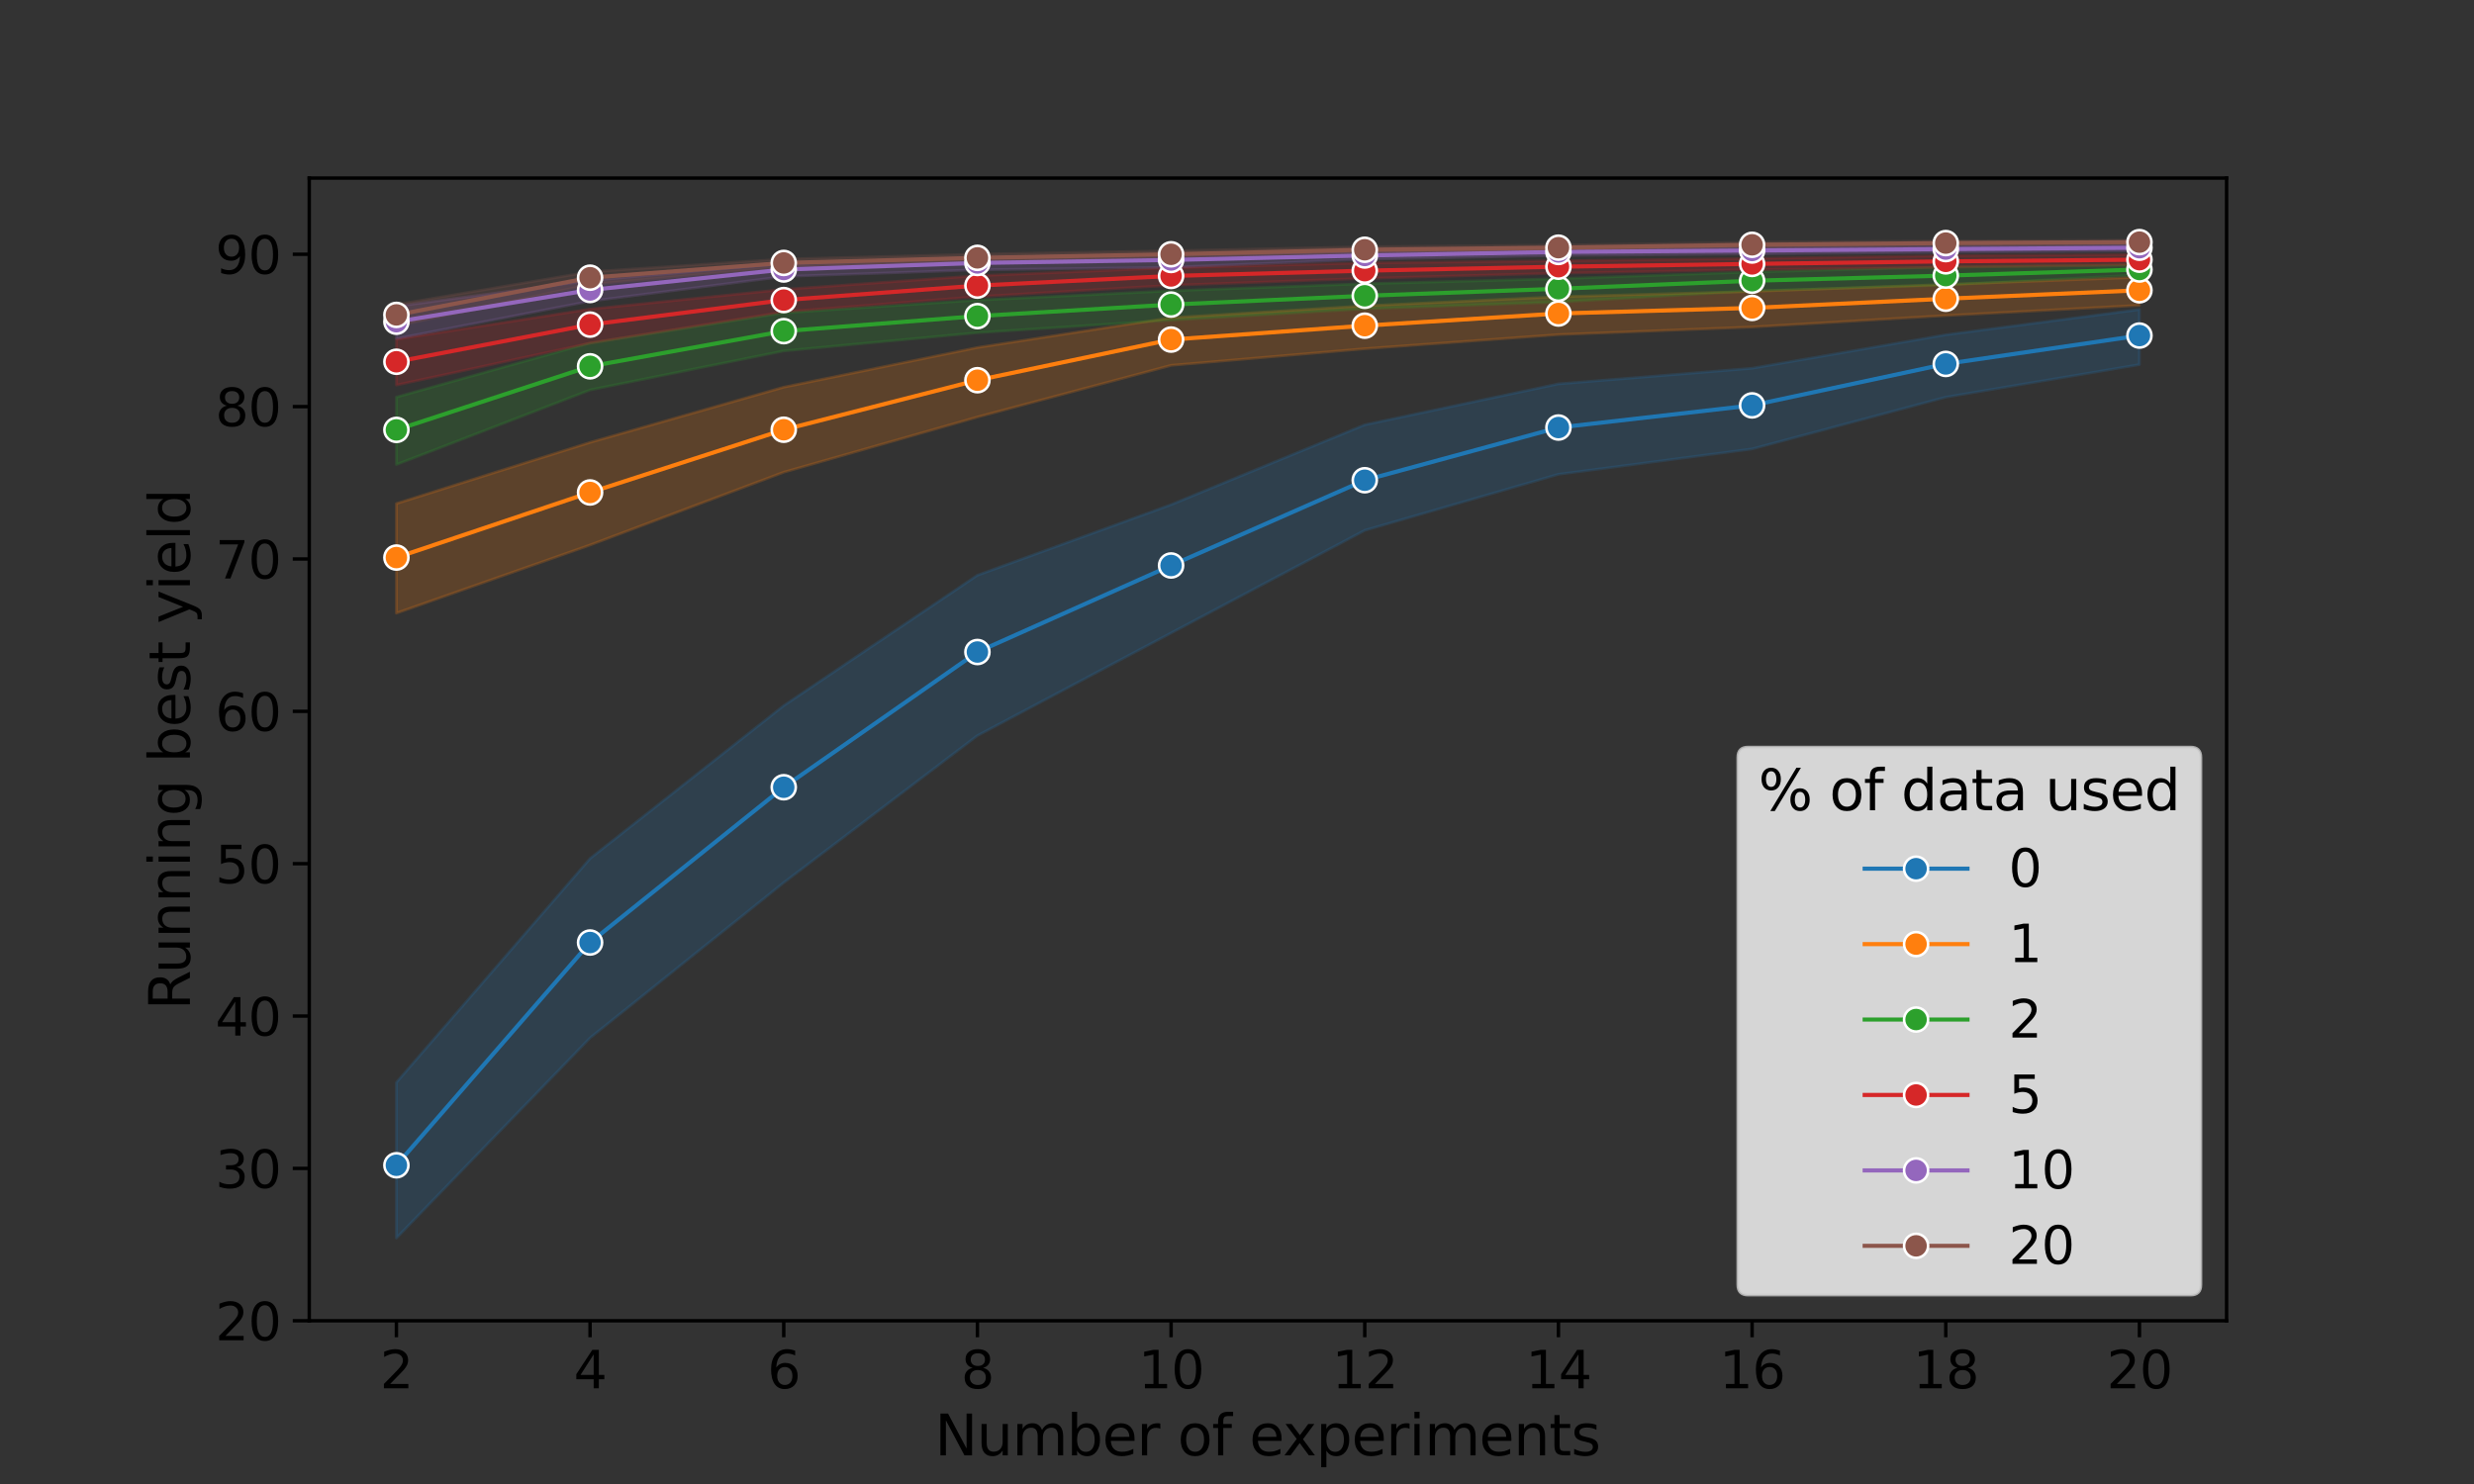 <?xml version="1.0" encoding="utf-8" standalone="no"?>
<!DOCTYPE svg PUBLIC "-//W3C//DTD SVG 1.1//EN"
  "http://www.w3.org/Graphics/SVG/1.1/DTD/svg11.dtd">
<svg xmlns:xlink="http://www.w3.org/1999/xlink" width="720pt" height="432pt" viewBox="0 0 720 432" xmlns="http://www.w3.org/2000/svg" version="1.1">
 <rect x="0" y="0" width="720" height="432" fill="#333333" stroke="none"/>
 <defs>
  <style type="text/css">*{stroke-linejoin: round; stroke-linecap: butt}</style>
 </defs>
 <g id="figure_1">
  <g id="patch_1">
   <path d="M 0 432 
L 720 432 
L 720 0 
L 0 0 
L 0 432 
z
" style="fill: none"/>
  </g>
  <g id="axes_1">
   <g id="patch_2">
    <path d="M 90 384.48 
L 648 384.48 
L 648 51.84 
L 90 51.84 
L 90 384.48 
z
" style="fill: none"/>
   </g>
   <g id="PolyCollection_1">
    <defs>
     <path id="m0ad3675558" d="M 115.364 -116.898 
L 115.364 -71.597 
L 171.727 -129.859 
L 228.091 -175.066 
L 284.455 -217.862 
L 340.818 -247.739 
L 397.182 -277.612 
L 453.545 -293.934 
L 509.909 -301.318 
L 566.273 -316.393 
L 622.636 -325.862 
L 622.636 -341.902 
L 622.636 -341.902 
L 566.273 -334.546 
L 509.909 -324.799 
L 453.545 -320.254 
L 397.182 -308.344 
L 340.818 -285.098 
L 284.455 -264.546 
L 228.091 -226.589 
L 171.727 -182.086 
L 115.364 -116.898 
z
" style="stroke: #1f77b4; stroke-opacity: 0.2; stroke-width: 0.8"/>
    </defs>
    <g clip-path="url(#pff687d538b)">
     <use xlink:href="#m0ad3675558" x="0" y="432" style="fill: #1f77b4; fill-opacity: 0.2; stroke: #1f77b4; stroke-opacity: 0.2; stroke-width: 0.8"/>
    </g>
   </g>
   <g id="PolyCollection_2">
    <defs>
     <path id="mdeef75807e" d="M 115.364 -285.413 
L 115.364 -253.513 
L 171.727 -273.348 
L 228.091 -294.546 
L 284.455 -310.602 
L 340.818 -325.654 
L 397.182 -330.488 
L 453.545 -334.596 
L 509.909 -336.808 
L 566.273 -340.139 
L 622.636 -343.121 
L 622.636 -351.301 
L 622.636 -351.301 
L 566.273 -349.2 
L 509.909 -347.172 
L 453.545 -345.63 
L 397.182 -342.978 
L 340.818 -339.519 
L 284.455 -330.834 
L 228.091 -319.297 
L 171.727 -303.216 
L 115.364 -285.413 
z
" style="stroke: #ff7f0e; stroke-opacity: 0.2; stroke-width: 0.8"/>
    </defs>
    <g clip-path="url(#pff687d538b)">
     <use xlink:href="#mdeef75807e" x="0" y="432" style="fill: #ff7f0e; fill-opacity: 0.2; stroke: #ff7f0e; stroke-opacity: 0.2; stroke-width: 0.8"/>
    </g>
   </g>
   <g id="PolyCollection_3">
    <defs>
     <path id="mbdd9ce2b94" d="M 115.364 -316.405 
L 115.364 -296.774 
L 171.727 -318.479 
L 228.091 -329.851 
L 284.455 -335.147 
L 340.818 -338.815 
L 397.182 -342.11 
L 453.545 -344.073 
L 509.909 -347.31 
L 566.273 -348.998 
L 622.636 -351.979 
L 622.636 -354.975 
L 622.636 -354.975 
L 566.273 -354.32 
L 509.909 -352.822 
L 453.545 -350.876 
L 397.182 -349.401 
L 340.818 -347.351 
L 284.455 -344.642 
L 228.091 -340.938 
L 171.727 -332.186 
L 115.364 -316.405 
z
" style="stroke: #2ca02c; stroke-opacity: 0.2; stroke-width: 0.8"/>
    </defs>
    <g clip-path="url(#pff687d538b)">
     <use xlink:href="#mbdd9ce2b94" x="0" y="432" style="fill: #2ca02c; fill-opacity: 0.2; stroke: #2ca02c; stroke-opacity: 0.2; stroke-width: 0.8"/>
    </g>
   </g>
   <g id="PolyCollection_4">
    <defs>
     <path id="m993c25c038" d="M 115.364 -333.241 
L 115.364 -319.905 
L 171.727 -332.106 
L 228.091 -341.209 
L 284.455 -345.643 
L 340.818 -348.945 
L 397.182 -350.958 
L 453.545 -352.474 
L 509.909 -353.504 
L 566.273 -354.181 
L 622.636 -354.864 
L 622.636 -357.895 
L 622.636 -357.895 
L 566.273 -357.567 
L 509.909 -356.757 
L 453.545 -356.072 
L 397.182 -355.464 
L 340.818 -354.045 
L 284.455 -351.738 
L 228.091 -347.755 
L 171.727 -342.027 
L 115.364 -333.241 
z
" style="stroke: #d62728; stroke-opacity: 0.2; stroke-width: 0.8"/>
    </defs>
    <g clip-path="url(#pff687d538b)">
     <use xlink:href="#m993c25c038" x="0" y="432" style="fill: #d62728; fill-opacity: 0.2; stroke: #d62728; stroke-opacity: 0.2; stroke-width: 0.8"/>
    </g>
   </g>
   <g id="PolyCollection_5">
    <defs>
     <path id="mb1aa2d5617" d="M 115.364 -342.834 
L 115.364 -333.44 
L 171.727 -344.325 
L 228.091 -351.519 
L 284.455 -353.458 
L 340.818 -354.197 
L 397.182 -356.52 
L 453.545 -357.616 
L 509.909 -358.07 
L 566.273 -358.576 
L 622.636 -358.968 
L 622.636 -360.843 
L 622.636 -360.843 
L 566.273 -360.387 
L 509.909 -360.067 
L 453.545 -359.624 
L 397.182 -358.687 
L 340.818 -357.955 
L 284.455 -357.024 
L 228.091 -355.241 
L 171.727 -350.369 
L 115.364 -342.834 
z
" style="stroke: #9467bd; stroke-opacity: 0.2; stroke-width: 0.8"/>
    </defs>
    <g clip-path="url(#pff687d538b)">
     <use xlink:href="#mb1aa2d5617" x="0" y="432" style="fill: #9467bd; fill-opacity: 0.2; stroke: #9467bd; stroke-opacity: 0.2; stroke-width: 0.8"/>
    </g>
   </g>
   <g id="PolyCollection_6">
    <defs>
     <path id="ma032491ad5" d="M 115.364 -343.351 
L 115.364 -337.128 
L 171.727 -349.215 
L 228.091 -354.327 
L 284.455 -355.916 
L 340.818 -356.955 
L 397.182 -358.441 
L 453.545 -359.07 
L 509.909 -359.993 
L 566.273 -360.603 
L 622.636 -360.873 
L 622.636 -362.087 
L 622.636 -362.087 
L 566.273 -361.842 
L 509.909 -361.478 
L 453.545 -360.658 
L 397.182 -360.171 
L 340.818 -358.99 
L 284.455 -358.024 
L 228.091 -356.585 
L 171.727 -352.879 
L 115.364 -343.351 
z
" style="stroke: #8c564b; stroke-opacity: 0.2; stroke-width: 0.8"/>
    </defs>
    <g clip-path="url(#pff687d538b)">
     <use xlink:href="#ma032491ad5" x="0" y="432" style="fill: #8c564b; fill-opacity: 0.2; stroke: #8c564b; stroke-opacity: 0.2; stroke-width: 0.8"/>
    </g>
   </g>
   <g id="matplotlib.axis_1">
    <g id="xtick_1">
     <g id="line2d_1">
      <defs>
       <path id="m162aa1014c" d="M 0 0 
L 0 4.8 
" style="stroke: #000000"/>
      </defs>
      <g>
       <use xlink:href="#m162aa1014c" x="115.364" y="384.48" style="stroke: #000000"/>
      </g>
     </g>
     <g id="text_1">
      <!-- 2 -->
      <g transform="translate(110.604 404.147) scale(0.15 -0.15)">
       <defs>
        <path id="DejaVuSans-32" d="M 1228 531 
L 3431 531 
L 3431 0 
L 469 0 
L 469 531 
Q 828 903 1448 1529 
Q 2069 2156 2228 2338 
Q 2531 2678 2651 2914 
Q 2772 3150 2772 3378 
Q 2772 3750 2511 3984 
Q 2250 4219 1831 4219 
Q 1534 4219 1204 4116 
Q 875 4013 500 3803 
L 500 4441 
Q 881 4594 1212 4672 
Q 1544 4750 1819 4750 
Q 2544 4750 2975 4387 
Q 3406 4025 3406 3419 
Q 3406 3131 3298 2873 
Q 3191 2616 2906 2266 
Q 2828 2175 2409 1742 
Q 1991 1309 1228 531 
z
" transform="scale(0.016)"/>
       </defs>
       <use xlink:href="#DejaVuSans-32"/>
      </g>
     </g>
    </g>
    <g id="xtick_2">
     <g id="line2d_2">
      <g>
       <use xlink:href="#m162aa1014c" x="171.727" y="384.48" style="stroke: #000000"/>
      </g>
     </g>
     <g id="text_2">
      <!-- 4 -->
      <g transform="translate(166.968 404.147) scale(0.15 -0.15)">
       <defs>
        <path id="DejaVuSans-34" d="M 2419 4116 
L 825 1625 
L 2419 1625 
L 2419 4116 
z
M 2253 4666 
L 3047 4666 
L 3047 1625 
L 3713 1625 
L 3713 1100 
L 3047 1100 
L 3047 0 
L 2419 0 
L 2419 1100 
L 313 1100 
L 313 1709 
L 2253 4666 
z
" transform="scale(0.016)"/>
       </defs>
       <use xlink:href="#DejaVuSans-34"/>
      </g>
     </g>
    </g>
    <g id="xtick_3">
     <g id="line2d_3">
      <g>
       <use xlink:href="#m162aa1014c" x="228.091" y="384.48" style="stroke: #000000"/>
      </g>
     </g>
     <g id="text_3">
      <!-- 6 -->
      <g transform="translate(223.332 404.147) scale(0.15 -0.15)">
       <defs>
        <path id="DejaVuSans-36" d="M 2113 2584 
Q 1688 2584 1439 2293 
Q 1191 2003 1191 1497 
Q 1191 994 1439 701 
Q 1688 409 2113 409 
Q 2538 409 2786 701 
Q 3034 994 3034 1497 
Q 3034 2003 2786 2293 
Q 2538 2584 2113 2584 
z
M 3366 4563 
L 3366 3988 
Q 3128 4100 2886 4159 
Q 2644 4219 2406 4219 
Q 1781 4219 1451 3797 
Q 1122 3375 1075 2522 
Q 1259 2794 1537 2939 
Q 1816 3084 2150 3084 
Q 2853 3084 3261 2657 
Q 3669 2231 3669 1497 
Q 3669 778 3244 343 
Q 2819 -91 2113 -91 
Q 1303 -91 875 529 
Q 447 1150 447 2328 
Q 447 3434 972 4092 
Q 1497 4750 2381 4750 
Q 2619 4750 2861 4703 
Q 3103 4656 3366 4563 
z
" transform="scale(0.016)"/>
       </defs>
       <use xlink:href="#DejaVuSans-36"/>
      </g>
     </g>
    </g>
    <g id="xtick_4">
     <g id="line2d_4">
      <g>
       <use xlink:href="#m162aa1014c" x="284.455" y="384.48" style="stroke: #000000"/>
      </g>
     </g>
     <g id="text_4">
      <!-- 8 -->
      <g transform="translate(279.695 404.147) scale(0.15 -0.15)">
       <defs>
        <path id="DejaVuSans-38" d="M 2034 2216 
Q 1584 2216 1326 1975 
Q 1069 1734 1069 1313 
Q 1069 891 1326 650 
Q 1584 409 2034 409 
Q 2484 409 2743 651 
Q 3003 894 3003 1313 
Q 3003 1734 2745 1975 
Q 2488 2216 2034 2216 
z
M 1403 2484 
Q 997 2584 770 2862 
Q 544 3141 544 3541 
Q 544 4100 942 4425 
Q 1341 4750 2034 4750 
Q 2731 4750 3128 4425 
Q 3525 4100 3525 3541 
Q 3525 3141 3298 2862 
Q 3072 2584 2669 2484 
Q 3125 2378 3379 2068 
Q 3634 1759 3634 1313 
Q 3634 634 3220 271 
Q 2806 -91 2034 -91 
Q 1263 -91 848 271 
Q 434 634 434 1313 
Q 434 1759 690 2068 
Q 947 2378 1403 2484 
z
M 1172 3481 
Q 1172 3119 1398 2916 
Q 1625 2713 2034 2713 
Q 2441 2713 2670 2916 
Q 2900 3119 2900 3481 
Q 2900 3844 2670 4047 
Q 2441 4250 2034 4250 
Q 1625 4250 1398 4047 
Q 1172 3844 1172 3481 
z
" transform="scale(0.016)"/>
       </defs>
       <use xlink:href="#DejaVuSans-38"/>
      </g>
     </g>
    </g>
    <g id="xtick_5">
     <g id="line2d_5">
      <g>
       <use xlink:href="#m162aa1014c" x="340.818" y="384.48" style="stroke: #000000"/>
      </g>
     </g>
     <g id="text_5">
      <!-- 10 -->
      <g transform="translate(331.3 404.147) scale(0.15 -0.15)">
       <defs>
        <path id="DejaVuSans-31" d="M 794 531 
L 1825 531 
L 1825 4091 
L 703 3866 
L 703 4441 
L 1819 4666 
L 2450 4666 
L 2450 531 
L 3481 531 
L 3481 0 
L 794 0 
L 794 531 
z
" transform="scale(0.016)"/>
        <path id="DejaVuSans-30" d="M 2034 4250 
Q 1547 4250 1301 3770 
Q 1056 3291 1056 2328 
Q 1056 1369 1301 889 
Q 1547 409 2034 409 
Q 2525 409 2770 889 
Q 3016 1369 3016 2328 
Q 3016 3291 2770 3770 
Q 2525 4250 2034 4250 
z
M 2034 4750 
Q 2819 4750 3233 4129 
Q 3647 3509 3647 2328 
Q 3647 1150 3233 529 
Q 2819 -91 2034 -91 
Q 1250 -91 836 529 
Q 422 1150 422 2328 
Q 422 3509 836 4129 
Q 1250 4750 2034 4750 
z
" transform="scale(0.016)"/>
       </defs>
       <use xlink:href="#DejaVuSans-31"/>
       <use xlink:href="#DejaVuSans-30" x="63.623"/>
      </g>
     </g>
    </g>
    <g id="xtick_6">
     <g id="line2d_6">
      <g>
       <use xlink:href="#m162aa1014c" x="397.182" y="384.48" style="stroke: #000000"/>
      </g>
     </g>
     <g id="text_6">
      <!-- 12 -->
      <g transform="translate(387.664 404.147) scale(0.15 -0.15)">
       <use xlink:href="#DejaVuSans-31"/>
       <use xlink:href="#DejaVuSans-32" x="63.623"/>
      </g>
     </g>
    </g>
    <g id="xtick_7">
     <g id="line2d_7">
      <g>
       <use xlink:href="#m162aa1014c" x="453.545" y="384.48" style="stroke: #000000"/>
      </g>
     </g>
     <g id="text_7">
      <!-- 14 -->
      <g transform="translate(444.027 404.147) scale(0.15 -0.15)">
       <use xlink:href="#DejaVuSans-31"/>
       <use xlink:href="#DejaVuSans-34" x="63.623"/>
      </g>
     </g>
    </g>
    <g id="xtick_8">
     <g id="line2d_8">
      <g>
       <use xlink:href="#m162aa1014c" x="509.909" y="384.48" style="stroke: #000000"/>
      </g>
     </g>
     <g id="text_8">
      <!-- 16 -->
      <g transform="translate(500.391 404.147) scale(0.15 -0.15)">
       <use xlink:href="#DejaVuSans-31"/>
       <use xlink:href="#DejaVuSans-36" x="63.623"/>
      </g>
     </g>
    </g>
    <g id="xtick_9">
     <g id="line2d_9">
      <g>
       <use xlink:href="#m162aa1014c" x="566.273" y="384.48" style="stroke: #000000"/>
      </g>
     </g>
     <g id="text_9">
      <!-- 18 -->
      <g transform="translate(556.754 404.147) scale(0.15 -0.15)">
       <use xlink:href="#DejaVuSans-31"/>
       <use xlink:href="#DejaVuSans-38" x="63.623"/>
      </g>
     </g>
    </g>
    <g id="xtick_10">
     <g id="line2d_10">
      <g>
       <use xlink:href="#m162aa1014c" x="622.636" y="384.48" style="stroke: #000000"/>
      </g>
     </g>
     <g id="text_10">
      <!-- 20 -->
      <g transform="translate(613.118 404.147) scale(0.15 -0.15)">
       <use xlink:href="#DejaVuSans-32"/>
       <use xlink:href="#DejaVuSans-30" x="63.623"/>
      </g>
     </g>
    </g>
    <g id="text_11">
     <!-- Number of experiments -->
     <g transform="translate(272.046 423.659) scale(0.163 -0.163)">
      <defs>
       <path id="DejaVuSans-4e" d="M 628 4666 
L 1478 4666 
L 3547 763 
L 3547 4666 
L 4159 4666 
L 4159 0 
L 3309 0 
L 1241 3903 
L 1241 0 
L 628 0 
L 628 4666 
z
" transform="scale(0.016)"/>
       <path id="DejaVuSans-75" d="M 544 1381 
L 544 3500 
L 1119 3500 
L 1119 1403 
Q 1119 906 1312 657 
Q 1506 409 1894 409 
Q 2359 409 2629 706 
Q 2900 1003 2900 1516 
L 2900 3500 
L 3475 3500 
L 3475 0 
L 2900 0 
L 2900 538 
Q 2691 219 2414 64 
Q 2138 -91 1772 -91 
Q 1169 -91 856 284 
Q 544 659 544 1381 
z
M 1991 3584 
L 1991 3584 
z
" transform="scale(0.016)"/>
       <path id="DejaVuSans-6d" d="M 3328 2828 
Q 3544 3216 3844 3400 
Q 4144 3584 4550 3584 
Q 5097 3584 5394 3201 
Q 5691 2819 5691 2113 
L 5691 0 
L 5113 0 
L 5113 2094 
Q 5113 2597 4934 2840 
Q 4756 3084 4391 3084 
Q 3944 3084 3684 2787 
Q 3425 2491 3425 1978 
L 3425 0 
L 2847 0 
L 2847 2094 
Q 2847 2600 2669 2842 
Q 2491 3084 2119 3084 
Q 1678 3084 1418 2786 
Q 1159 2488 1159 1978 
L 1159 0 
L 581 0 
L 581 3500 
L 1159 3500 
L 1159 2956 
Q 1356 3278 1631 3431 
Q 1906 3584 2284 3584 
Q 2666 3584 2933 3390 
Q 3200 3197 3328 2828 
z
" transform="scale(0.016)"/>
       <path id="DejaVuSans-62" d="M 3116 1747 
Q 3116 2381 2855 2742 
Q 2594 3103 2138 3103 
Q 1681 3103 1420 2742 
Q 1159 2381 1159 1747 
Q 1159 1113 1420 752 
Q 1681 391 2138 391 
Q 2594 391 2855 752 
Q 3116 1113 3116 1747 
z
M 1159 2969 
Q 1341 3281 1617 3432 
Q 1894 3584 2278 3584 
Q 2916 3584 3314 3078 
Q 3713 2572 3713 1747 
Q 3713 922 3314 415 
Q 2916 -91 2278 -91 
Q 1894 -91 1617 61 
Q 1341 213 1159 525 
L 1159 0 
L 581 0 
L 581 4863 
L 1159 4863 
L 1159 2969 
z
" transform="scale(0.016)"/>
       <path id="DejaVuSans-65" d="M 3597 1894 
L 3597 1613 
L 953 1613 
Q 991 1019 1311 708 
Q 1631 397 2203 397 
Q 2534 397 2845 478 
Q 3156 559 3463 722 
L 3463 178 
Q 3153 47 2828 -22 
Q 2503 -91 2169 -91 
Q 1331 -91 842 396 
Q 353 884 353 1716 
Q 353 2575 817 3079 
Q 1281 3584 2069 3584 
Q 2775 3584 3186 3129 
Q 3597 2675 3597 1894 
z
M 3022 2063 
Q 3016 2534 2758 2815 
Q 2500 3097 2075 3097 
Q 1594 3097 1305 2825 
Q 1016 2553 972 2059 
L 3022 2063 
z
" transform="scale(0.016)"/>
       <path id="DejaVuSans-72" d="M 2631 2963 
Q 2534 3019 2420 3045 
Q 2306 3072 2169 3072 
Q 1681 3072 1420 2755 
Q 1159 2438 1159 1844 
L 1159 0 
L 581 0 
L 581 3500 
L 1159 3500 
L 1159 2956 
Q 1341 3275 1631 3429 
Q 1922 3584 2338 3584 
Q 2397 3584 2469 3576 
Q 2541 3569 2628 3553 
L 2631 2963 
z
" transform="scale(0.016)"/>
       <path id="DejaVuSans-20" transform="scale(0.016)"/>
       <path id="DejaVuSans-6f" d="M 1959 3097 
Q 1497 3097 1228 2736 
Q 959 2375 959 1747 
Q 959 1119 1226 758 
Q 1494 397 1959 397 
Q 2419 397 2687 759 
Q 2956 1122 2956 1747 
Q 2956 2369 2687 2733 
Q 2419 3097 1959 3097 
z
M 1959 3584 
Q 2709 3584 3137 3096 
Q 3566 2609 3566 1747 
Q 3566 888 3137 398 
Q 2709 -91 1959 -91 
Q 1206 -91 779 398 
Q 353 888 353 1747 
Q 353 2609 779 3096 
Q 1206 3584 1959 3584 
z
" transform="scale(0.016)"/>
       <path id="DejaVuSans-66" d="M 2375 4863 
L 2375 4384 
L 1825 4384 
Q 1516 4384 1395 4259 
Q 1275 4134 1275 3809 
L 1275 3500 
L 2222 3500 
L 2222 3053 
L 1275 3053 
L 1275 0 
L 697 0 
L 697 3053 
L 147 3053 
L 147 3500 
L 697 3500 
L 697 3744 
Q 697 4328 969 4595 
Q 1241 4863 1831 4863 
L 2375 4863 
z
" transform="scale(0.016)"/>
       <path id="DejaVuSans-78" d="M 3513 3500 
L 2247 1797 
L 3578 0 
L 2900 0 
L 1881 1375 
L 863 0 
L 184 0 
L 1544 1831 
L 300 3500 
L 978 3500 
L 1906 2253 
L 2834 3500 
L 3513 3500 
z
" transform="scale(0.016)"/>
       <path id="DejaVuSans-70" d="M 1159 525 
L 1159 -1331 
L 581 -1331 
L 581 3500 
L 1159 3500 
L 1159 2969 
Q 1341 3281 1617 3432 
Q 1894 3584 2278 3584 
Q 2916 3584 3314 3078 
Q 3713 2572 3713 1747 
Q 3713 922 3314 415 
Q 2916 -91 2278 -91 
Q 1894 -91 1617 61 
Q 1341 213 1159 525 
z
M 3116 1747 
Q 3116 2381 2855 2742 
Q 2594 3103 2138 3103 
Q 1681 3103 1420 2742 
Q 1159 2381 1159 1747 
Q 1159 1113 1420 752 
Q 1681 391 2138 391 
Q 2594 391 2855 752 
Q 3116 1113 3116 1747 
z
" transform="scale(0.016)"/>
       <path id="DejaVuSans-69" d="M 603 3500 
L 1178 3500 
L 1178 0 
L 603 0 
L 603 3500 
z
M 603 4863 
L 1178 4863 
L 1178 4134 
L 603 4134 
L 603 4863 
z
" transform="scale(0.016)"/>
       <path id="DejaVuSans-6e" d="M 3513 2113 
L 3513 0 
L 2938 0 
L 2938 2094 
Q 2938 2591 2744 2837 
Q 2550 3084 2163 3084 
Q 1697 3084 1428 2787 
Q 1159 2491 1159 1978 
L 1159 0 
L 581 0 
L 581 3500 
L 1159 3500 
L 1159 2956 
Q 1366 3272 1645 3428 
Q 1925 3584 2291 3584 
Q 2894 3584 3203 3211 
Q 3513 2838 3513 2113 
z
" transform="scale(0.016)"/>
       <path id="DejaVuSans-74" d="M 1172 4494 
L 1172 3500 
L 2356 3500 
L 2356 3053 
L 1172 3053 
L 1172 1153 
Q 1172 725 1289 603 
Q 1406 481 1766 481 
L 2356 481 
L 2356 0 
L 1766 0 
Q 1100 0 847 248 
Q 594 497 594 1153 
L 594 3053 
L 172 3053 
L 172 3500 
L 594 3500 
L 594 4494 
L 1172 4494 
z
" transform="scale(0.016)"/>
       <path id="DejaVuSans-73" d="M 2834 3397 
L 2834 2853 
Q 2591 2978 2328 3040 
Q 2066 3103 1784 3103 
Q 1356 3103 1142 2972 
Q 928 2841 928 2578 
Q 928 2378 1081 2264 
Q 1234 2150 1697 2047 
L 1894 2003 
Q 2506 1872 2764 1633 
Q 3022 1394 3022 966 
Q 3022 478 2636 193 
Q 2250 -91 1575 -91 
Q 1294 -91 989 -36 
Q 684 19 347 128 
L 347 722 
Q 666 556 975 473 
Q 1284 391 1588 391 
Q 1994 391 2212 530 
Q 2431 669 2431 922 
Q 2431 1156 2273 1281 
Q 2116 1406 1581 1522 
L 1381 1569 
Q 847 1681 609 1914 
Q 372 2147 372 2553 
Q 372 3047 722 3315 
Q 1072 3584 1716 3584 
Q 2034 3584 2315 3537 
Q 2597 3491 2834 3397 
z
" transform="scale(0.016)"/>
      </defs>
      <use xlink:href="#DejaVuSans-4e"/>
      <use xlink:href="#DejaVuSans-75" x="74.805"/>
      <use xlink:href="#DejaVuSans-6d" x="138.184"/>
      <use xlink:href="#DejaVuSans-62" x="235.596"/>
      <use xlink:href="#DejaVuSans-65" x="299.072"/>
      <use xlink:href="#DejaVuSans-72" x="360.596"/>
      <use xlink:href="#DejaVuSans-20" x="401.709"/>
      <use xlink:href="#DejaVuSans-6f" x="433.496"/>
      <use xlink:href="#DejaVuSans-66" x="494.678"/>
      <use xlink:href="#DejaVuSans-20" x="529.883"/>
      <use xlink:href="#DejaVuSans-65" x="561.67"/>
      <use xlink:href="#DejaVuSans-78" x="621.443"/>
      <use xlink:href="#DejaVuSans-70" x="680.623"/>
      <use xlink:href="#DejaVuSans-65" x="744.1"/>
      <use xlink:href="#DejaVuSans-72" x="805.623"/>
      <use xlink:href="#DejaVuSans-69" x="846.736"/>
      <use xlink:href="#DejaVuSans-6d" x="874.52"/>
      <use xlink:href="#DejaVuSans-65" x="971.932"/>
      <use xlink:href="#DejaVuSans-6e" x="1033.455"/>
      <use xlink:href="#DejaVuSans-74" x="1096.834"/>
      <use xlink:href="#DejaVuSans-73" x="1136.043"/>
     </g>
    </g>
   </g>
   <g id="matplotlib.axis_2">
    <g id="ytick_1">
     <g id="line2d_11">
      <defs>
       <path id="mfeb94ca832" d="M 0 0 
L -4.8 0 
" style="stroke: #000000"/>
      </defs>
      <g>
       <use xlink:href="#mfeb94ca832" x="90" y="384.48" style="stroke: #000000"/>
      </g>
     </g>
     <g id="text_12">
      <!-- 20 -->
      <g transform="translate(62.663 390.164) scale(0.15 -0.15)">
       <use xlink:href="#DejaVuSans-32"/>
       <use xlink:href="#DejaVuSans-30" x="63.623"/>
      </g>
     </g>
    </g>
    <g id="ytick_2">
     <g id="line2d_12">
      <g>
       <use xlink:href="#mfeb94ca832" x="90" y="340.128" style="stroke: #000000"/>
      </g>
     </g>
     <g id="text_13">
      <!-- 30 -->
      <g transform="translate(62.663 345.812) scale(0.15 -0.15)">
       <defs>
        <path id="DejaVuSans-33" d="M 2597 2516 
Q 3050 2419 3304 2112 
Q 3559 1806 3559 1356 
Q 3559 666 3084 287 
Q 2609 -91 1734 -91 
Q 1441 -91 1130 -33 
Q 819 25 488 141 
L 488 750 
Q 750 597 1062 519 
Q 1375 441 1716 441 
Q 2309 441 2620 675 
Q 2931 909 2931 1356 
Q 2931 1769 2642 2001 
Q 2353 2234 1838 2234 
L 1294 2234 
L 1294 2753 
L 1863 2753 
Q 2328 2753 2575 2939 
Q 2822 3125 2822 3475 
Q 2822 3834 2567 4026 
Q 2313 4219 1838 4219 
Q 1578 4219 1281 4162 
Q 984 4106 628 3988 
L 628 4550 
Q 988 4650 1302 4700 
Q 1616 4750 1894 4750 
Q 2613 4750 3031 4423 
Q 3450 4097 3450 3541 
Q 3450 3153 3228 2886 
Q 3006 2619 2597 2516 
z
" transform="scale(0.016)"/>
       </defs>
       <use xlink:href="#DejaVuSans-33"/>
       <use xlink:href="#DejaVuSans-30" x="63.623"/>
      </g>
     </g>
    </g>
    <g id="ytick_3">
     <g id="line2d_13">
      <g>
       <use xlink:href="#mfeb94ca832" x="90" y="295.776" style="stroke: #000000"/>
      </g>
     </g>
     <g id="text_14">
      <!-- 40 -->
      <g transform="translate(62.663 301.46) scale(0.15 -0.15)">
       <use xlink:href="#DejaVuSans-34"/>
       <use xlink:href="#DejaVuSans-30" x="63.623"/>
      </g>
     </g>
    </g>
    <g id="ytick_4">
     <g id="line2d_14">
      <g>
       <use xlink:href="#mfeb94ca832" x="90" y="251.424" style="stroke: #000000"/>
      </g>
     </g>
     <g id="text_15">
      <!-- 50 -->
      <g transform="translate(62.663 257.108) scale(0.15 -0.15)">
       <defs>
        <path id="DejaVuSans-35" d="M 691 4666 
L 3169 4666 
L 3169 4134 
L 1269 4134 
L 1269 2991 
Q 1406 3038 1543 3061 
Q 1681 3084 1819 3084 
Q 2600 3084 3056 2656 
Q 3513 2228 3513 1497 
Q 3513 744 3044 326 
Q 2575 -91 1722 -91 
Q 1428 -91 1123 -41 
Q 819 9 494 109 
L 494 744 
Q 775 591 1075 516 
Q 1375 441 1709 441 
Q 2250 441 2565 725 
Q 2881 1009 2881 1497 
Q 2881 1984 2565 2268 
Q 2250 2553 1709 2553 
Q 1456 2553 1204 2497 
Q 953 2441 691 2322 
L 691 4666 
z
" transform="scale(0.016)"/>
       </defs>
       <use xlink:href="#DejaVuSans-35"/>
       <use xlink:href="#DejaVuSans-30" x="63.623"/>
      </g>
     </g>
    </g>
    <g id="ytick_5">
     <g id="line2d_15">
      <g>
       <use xlink:href="#mfeb94ca832" x="90" y="207.072" style="stroke: #000000"/>
      </g>
     </g>
     <g id="text_16">
      <!-- 60 -->
      <g transform="translate(62.663 212.756) scale(0.15 -0.15)">
       <use xlink:href="#DejaVuSans-36"/>
       <use xlink:href="#DejaVuSans-30" x="63.623"/>
      </g>
     </g>
    </g>
    <g id="ytick_6">
     <g id="line2d_16">
      <g>
       <use xlink:href="#mfeb94ca832" x="90" y="162.72" style="stroke: #000000"/>
      </g>
     </g>
     <g id="text_17">
      <!-- 70 -->
      <g transform="translate(62.663 168.404) scale(0.15 -0.15)">
       <defs>
        <path id="DejaVuSans-37" d="M 525 4666 
L 3525 4666 
L 3525 4397 
L 1831 0 
L 1172 0 
L 2766 4134 
L 525 4134 
L 525 4666 
z
" transform="scale(0.016)"/>
       </defs>
       <use xlink:href="#DejaVuSans-37"/>
       <use xlink:href="#DejaVuSans-30" x="63.623"/>
      </g>
     </g>
    </g>
    <g id="ytick_7">
     <g id="line2d_17">
      <g>
       <use xlink:href="#mfeb94ca832" x="90" y="118.368" style="stroke: #000000"/>
      </g>
     </g>
     <g id="text_18">
      <!-- 80 -->
      <g transform="translate(62.663 124.052) scale(0.15 -0.15)">
       <use xlink:href="#DejaVuSans-38"/>
       <use xlink:href="#DejaVuSans-30" x="63.623"/>
      </g>
     </g>
    </g>
    <g id="ytick_8">
     <g id="line2d_18">
      <g>
       <use xlink:href="#mfeb94ca832" x="90" y="74.016" style="stroke: #000000"/>
      </g>
     </g>
     <g id="text_19">
      <!-- 90 -->
      <g transform="translate(62.663 79.7) scale(0.15 -0.15)">
       <defs>
        <path id="DejaVuSans-39" d="M 703 97 
L 703 672 
Q 941 559 1184 500 
Q 1428 441 1663 441 
Q 2288 441 2617 861 
Q 2947 1281 2994 2138 
Q 2813 1869 2534 1725 
Q 2256 1581 1919 1581 
Q 1219 1581 811 2004 
Q 403 2428 403 3163 
Q 403 3881 828 4315 
Q 1253 4750 1959 4750 
Q 2769 4750 3195 4129 
Q 3622 3509 3622 2328 
Q 3622 1225 3098 567 
Q 2575 -91 1691 -91 
Q 1453 -91 1209 -44 
Q 966 3 703 97 
z
M 1959 2075 
Q 2384 2075 2632 2365 
Q 2881 2656 2881 3163 
Q 2881 3666 2632 3958 
Q 2384 4250 1959 4250 
Q 1534 4250 1286 3958 
Q 1038 3666 1038 3163 
Q 1038 2656 1286 2365 
Q 1534 2075 1959 2075 
z
" transform="scale(0.016)"/>
       </defs>
       <use xlink:href="#DejaVuSans-39"/>
       <use xlink:href="#DejaVuSans-30" x="63.623"/>
      </g>
     </g>
    </g>
    <g id="text_20">
     <!-- Running best yield -->
     <g transform="translate(55.269 293.998) rotate(-90) scale(0.163 -0.163)">
      <defs>
       <path id="DejaVuSans-52" d="M 2841 2188 
Q 3044 2119 3236 1894 
Q 3428 1669 3622 1275 
L 4263 0 
L 3584 0 
L 2988 1197 
Q 2756 1666 2539 1819 
Q 2322 1972 1947 1972 
L 1259 1972 
L 1259 0 
L 628 0 
L 628 4666 
L 2053 4666 
Q 2853 4666 3247 4331 
Q 3641 3997 3641 3322 
Q 3641 2881 3436 2590 
Q 3231 2300 2841 2188 
z
M 1259 4147 
L 1259 2491 
L 2053 2491 
Q 2509 2491 2742 2702 
Q 2975 2913 2975 3322 
Q 2975 3731 2742 3939 
Q 2509 4147 2053 4147 
L 1259 4147 
z
" transform="scale(0.016)"/>
       <path id="DejaVuSans-67" d="M 2906 1791 
Q 2906 2416 2648 2759 
Q 2391 3103 1925 3103 
Q 1463 3103 1205 2759 
Q 947 2416 947 1791 
Q 947 1169 1205 825 
Q 1463 481 1925 481 
Q 2391 481 2648 825 
Q 2906 1169 2906 1791 
z
M 3481 434 
Q 3481 -459 3084 -895 
Q 2688 -1331 1869 -1331 
Q 1566 -1331 1297 -1286 
Q 1028 -1241 775 -1147 
L 775 -588 
Q 1028 -725 1275 -790 
Q 1522 -856 1778 -856 
Q 2344 -856 2625 -561 
Q 2906 -266 2906 331 
L 2906 616 
Q 2728 306 2450 153 
Q 2172 0 1784 0 
Q 1141 0 747 490 
Q 353 981 353 1791 
Q 353 2603 747 3093 
Q 1141 3584 1784 3584 
Q 2172 3584 2450 3431 
Q 2728 3278 2906 2969 
L 2906 3500 
L 3481 3500 
L 3481 434 
z
" transform="scale(0.016)"/>
       <path id="DejaVuSans-79" d="M 2059 -325 
Q 1816 -950 1584 -1140 
Q 1353 -1331 966 -1331 
L 506 -1331 
L 506 -850 
L 844 -850 
Q 1081 -850 1212 -737 
Q 1344 -625 1503 -206 
L 1606 56 
L 191 3500 
L 800 3500 
L 1894 763 
L 2988 3500 
L 3597 3500 
L 2059 -325 
z
" transform="scale(0.016)"/>
       <path id="DejaVuSans-6c" d="M 603 4863 
L 1178 4863 
L 1178 0 
L 603 0 
L 603 4863 
z
" transform="scale(0.016)"/>
       <path id="DejaVuSans-64" d="M 2906 2969 
L 2906 4863 
L 3481 4863 
L 3481 0 
L 2906 0 
L 2906 525 
Q 2725 213 2448 61 
Q 2172 -91 1784 -91 
Q 1150 -91 751 415 
Q 353 922 353 1747 
Q 353 2572 751 3078 
Q 1150 3584 1784 3584 
Q 2172 3584 2448 3432 
Q 2725 3281 2906 2969 
z
M 947 1747 
Q 947 1113 1208 752 
Q 1469 391 1925 391 
Q 2381 391 2643 752 
Q 2906 1113 2906 1747 
Q 2906 2381 2643 2742 
Q 2381 3103 1925 3103 
Q 1469 3103 1208 2742 
Q 947 2381 947 1747 
z
" transform="scale(0.016)"/>
      </defs>
      <use xlink:href="#DejaVuSans-52"/>
      <use xlink:href="#DejaVuSans-75" x="64.982"/>
      <use xlink:href="#DejaVuSans-6e" x="128.361"/>
      <use xlink:href="#DejaVuSans-6e" x="191.74"/>
      <use xlink:href="#DejaVuSans-69" x="255.119"/>
      <use xlink:href="#DejaVuSans-6e" x="282.902"/>
      <use xlink:href="#DejaVuSans-67" x="346.281"/>
      <use xlink:href="#DejaVuSans-20" x="409.758"/>
      <use xlink:href="#DejaVuSans-62" x="441.545"/>
      <use xlink:href="#DejaVuSans-65" x="505.021"/>
      <use xlink:href="#DejaVuSans-73" x="566.545"/>
      <use xlink:href="#DejaVuSans-74" x="618.645"/>
      <use xlink:href="#DejaVuSans-20" x="657.854"/>
      <use xlink:href="#DejaVuSans-79" x="689.641"/>
      <use xlink:href="#DejaVuSans-69" x="748.82"/>
      <use xlink:href="#DejaVuSans-65" x="776.604"/>
      <use xlink:href="#DejaVuSans-6c" x="838.127"/>
      <use xlink:href="#DejaVuSans-64" x="865.91"/>
     </g>
    </g>
   </g>
   <g id="line2d_19">
    <path d="M 115.364 339.214 
L 171.727 274.372 
L 228.091 229.167 
L 284.455 189.805 
L 340.818 164.613 
L 397.182 139.797 
L 453.545 124.457 
L 509.909 118.01 
L 566.273 105.941 
L 622.636 97.684 
" clip-path="url(#pff687d538b)" style="fill: none; stroke: #1f77b4; stroke-width: 1.2; stroke-linecap: square"/>
    <defs>
     <path id="m77be927aab" d="M 0 3.5 
C 0.928 3.5 1.819 3.131 2.475 2.475 
C 3.131 1.819 3.5 0.928 3.5 0 
C 3.5 -0.928 3.131 -1.819 2.475 -2.475 
C 1.819 -3.131 0.928 -3.5 0 -3.5 
C -0.928 -3.5 -1.819 -3.131 -2.475 -2.475 
C -3.131 -1.819 -3.5 -0.928 -3.5 0 
C -3.5 0.928 -3.131 1.819 -2.475 2.475 
C -1.819 3.131 -0.928 3.5 0 3.5 
z
" style="stroke: #ffffff; stroke-width: 0.75"/>
    </defs>
    <g clip-path="url(#pff687d538b)">
     <use xlink:href="#m77be927aab" x="115.364" y="339.214" style="fill: #1f77b4; stroke: #ffffff; stroke-width: 0.75"/>
     <use xlink:href="#m77be927aab" x="171.727" y="274.372" style="fill: #1f77b4; stroke: #ffffff; stroke-width: 0.75"/>
     <use xlink:href="#m77be927aab" x="228.091" y="229.167" style="fill: #1f77b4; stroke: #ffffff; stroke-width: 0.75"/>
     <use xlink:href="#m77be927aab" x="284.455" y="189.805" style="fill: #1f77b4; stroke: #ffffff; stroke-width: 0.75"/>
     <use xlink:href="#m77be927aab" x="340.818" y="164.613" style="fill: #1f77b4; stroke: #ffffff; stroke-width: 0.75"/>
     <use xlink:href="#m77be927aab" x="397.182" y="139.797" style="fill: #1f77b4; stroke: #ffffff; stroke-width: 0.75"/>
     <use xlink:href="#m77be927aab" x="453.545" y="124.457" style="fill: #1f77b4; stroke: #ffffff; stroke-width: 0.75"/>
     <use xlink:href="#m77be927aab" x="509.909" y="118.01" style="fill: #1f77b4; stroke: #ffffff; stroke-width: 0.75"/>
     <use xlink:href="#m77be927aab" x="566.273" y="105.941" style="fill: #1f77b4; stroke: #ffffff; stroke-width: 0.75"/>
     <use xlink:href="#m77be927aab" x="622.636" y="97.684" style="fill: #1f77b4; stroke: #ffffff; stroke-width: 0.75"/>
    </g>
   </g>
   <g id="line2d_20">
    <path d="M 115.364 162.312 
L 171.727 143.358 
L 228.091 125.098 
L 284.455 110.68 
L 340.818 98.852 
L 397.182 94.803 
L 453.545 91.263 
L 509.909 89.639 
L 566.273 86.961 
L 622.636 84.502 
" clip-path="url(#pff687d538b)" style="fill: none; stroke: #ff7f0e; stroke-width: 1.2; stroke-linecap: square"/>
    <defs>
     <path id="m01d2eb2471" d="M 0 3.5 
C 0.928 3.5 1.819 3.131 2.475 2.475 
C 3.131 1.819 3.5 0.928 3.5 0 
C 3.5 -0.928 3.131 -1.819 2.475 -2.475 
C 1.819 -3.131 0.928 -3.5 0 -3.5 
C -0.928 -3.5 -1.819 -3.131 -2.475 -2.475 
C -3.131 -1.819 -3.5 -0.928 -3.5 0 
C -3.5 0.928 -3.131 1.819 -2.475 2.475 
C -1.819 3.131 -0.928 3.5 0 3.5 
z
" style="stroke: #ffffff; stroke-width: 0.75"/>
    </defs>
    <g clip-path="url(#pff687d538b)">
     <use xlink:href="#m01d2eb2471" x="115.364" y="162.312" style="fill: #ff7f0e; stroke: #ffffff; stroke-width: 0.75"/>
     <use xlink:href="#m01d2eb2471" x="171.727" y="143.358" style="fill: #ff7f0e; stroke: #ffffff; stroke-width: 0.75"/>
     <use xlink:href="#m01d2eb2471" x="228.091" y="125.098" style="fill: #ff7f0e; stroke: #ffffff; stroke-width: 0.75"/>
     <use xlink:href="#m01d2eb2471" x="284.455" y="110.68" style="fill: #ff7f0e; stroke: #ffffff; stroke-width: 0.75"/>
     <use xlink:href="#m01d2eb2471" x="340.818" y="98.852" style="fill: #ff7f0e; stroke: #ffffff; stroke-width: 0.75"/>
     <use xlink:href="#m01d2eb2471" x="397.182" y="94.803" style="fill: #ff7f0e; stroke: #ffffff; stroke-width: 0.75"/>
     <use xlink:href="#m01d2eb2471" x="453.545" y="91.263" style="fill: #ff7f0e; stroke: #ffffff; stroke-width: 0.75"/>
     <use xlink:href="#m01d2eb2471" x="509.909" y="89.639" style="fill: #ff7f0e; stroke: #ffffff; stroke-width: 0.75"/>
     <use xlink:href="#m01d2eb2471" x="566.273" y="86.961" style="fill: #ff7f0e; stroke: #ffffff; stroke-width: 0.75"/>
     <use xlink:href="#m01d2eb2471" x="622.636" y="84.502" style="fill: #ff7f0e; stroke: #ffffff; stroke-width: 0.75"/>
    </g>
   </g>
   <g id="line2d_21">
    <path d="M 115.364 125.141 
L 171.727 106.636 
L 228.091 96.393 
L 284.455 92.018 
L 340.818 88.664 
L 397.182 86.105 
L 453.545 84.057 
L 509.909 81.723 
L 566.273 80.235 
L 622.636 78.459 
" clip-path="url(#pff687d538b)" style="fill: none; stroke: #2ca02c; stroke-width: 1.2; stroke-linecap: square"/>
    <defs>
     <path id="mc18cd4646b" d="M 0 3.5 
C 0.928 3.5 1.819 3.131 2.475 2.475 
C 3.131 1.819 3.5 0.928 3.5 0 
C 3.5 -0.928 3.131 -1.819 2.475 -2.475 
C 1.819 -3.131 0.928 -3.5 0 -3.5 
C -0.928 -3.5 -1.819 -3.131 -2.475 -2.475 
C -3.131 -1.819 -3.5 -0.928 -3.5 0 
C -3.5 0.928 -3.131 1.819 -2.475 2.475 
C -1.819 3.131 -0.928 3.5 0 3.5 
z
" style="stroke: #ffffff; stroke-width: 0.75"/>
    </defs>
    <g clip-path="url(#pff687d538b)">
     <use xlink:href="#mc18cd4646b" x="115.364" y="125.141" style="fill: #2ca02c; stroke: #ffffff; stroke-width: 0.75"/>
     <use xlink:href="#mc18cd4646b" x="171.727" y="106.636" style="fill: #2ca02c; stroke: #ffffff; stroke-width: 0.75"/>
     <use xlink:href="#mc18cd4646b" x="228.091" y="96.393" style="fill: #2ca02c; stroke: #ffffff; stroke-width: 0.75"/>
     <use xlink:href="#mc18cd4646b" x="284.455" y="92.018" style="fill: #2ca02c; stroke: #ffffff; stroke-width: 0.75"/>
     <use xlink:href="#mc18cd4646b" x="340.818" y="88.664" style="fill: #2ca02c; stroke: #ffffff; stroke-width: 0.75"/>
     <use xlink:href="#mc18cd4646b" x="397.182" y="86.105" style="fill: #2ca02c; stroke: #ffffff; stroke-width: 0.75"/>
     <use xlink:href="#mc18cd4646b" x="453.545" y="84.057" style="fill: #2ca02c; stroke: #ffffff; stroke-width: 0.75"/>
     <use xlink:href="#mc18cd4646b" x="509.909" y="81.723" style="fill: #2ca02c; stroke: #ffffff; stroke-width: 0.75"/>
     <use xlink:href="#mc18cd4646b" x="566.273" y="80.235" style="fill: #2ca02c; stroke: #ffffff; stroke-width: 0.75"/>
     <use xlink:href="#mc18cd4646b" x="622.636" y="78.459" style="fill: #2ca02c; stroke: #ffffff; stroke-width: 0.75"/>
    </g>
   </g>
   <g id="line2d_22">
    <path d="M 115.364 105.312 
L 171.727 94.499 
L 228.091 87.354 
L 284.455 83.145 
L 340.818 80.334 
L 397.182 78.793 
L 453.545 77.642 
L 509.909 76.828 
L 566.273 76.081 
L 622.636 75.594 
" clip-path="url(#pff687d538b)" style="fill: none; stroke: #d62728; stroke-width: 1.2; stroke-linecap: square"/>
    <defs>
     <path id="m648219c818" d="M 0 3.5 
C 0.928 3.5 1.819 3.131 2.475 2.475 
C 3.131 1.819 3.5 0.928 3.5 0 
C 3.5 -0.928 3.131 -1.819 2.475 -2.475 
C 1.819 -3.131 0.928 -3.5 0 -3.5 
C -0.928 -3.5 -1.819 -3.131 -2.475 -2.475 
C -3.131 -1.819 -3.5 -0.928 -3.5 0 
C -3.5 0.928 -3.131 1.819 -2.475 2.475 
C -1.819 3.131 -0.928 3.5 0 3.5 
z
" style="stroke: #ffffff; stroke-width: 0.75"/>
    </defs>
    <g clip-path="url(#pff687d538b)">
     <use xlink:href="#m648219c818" x="115.364" y="105.312" style="fill: #d62728; stroke: #ffffff; stroke-width: 0.75"/>
     <use xlink:href="#m648219c818" x="171.727" y="94.499" style="fill: #d62728; stroke: #ffffff; stroke-width: 0.75"/>
     <use xlink:href="#m648219c818" x="228.091" y="87.354" style="fill: #d62728; stroke: #ffffff; stroke-width: 0.75"/>
     <use xlink:href="#m648219c818" x="284.455" y="83.145" style="fill: #d62728; stroke: #ffffff; stroke-width: 0.75"/>
     <use xlink:href="#m648219c818" x="340.818" y="80.334" style="fill: #d62728; stroke: #ffffff; stroke-width: 0.75"/>
     <use xlink:href="#m648219c818" x="397.182" y="78.793" style="fill: #d62728; stroke: #ffffff; stroke-width: 0.75"/>
     <use xlink:href="#m648219c818" x="453.545" y="77.642" style="fill: #d62728; stroke: #ffffff; stroke-width: 0.75"/>
     <use xlink:href="#m648219c818" x="509.909" y="76.828" style="fill: #d62728; stroke: #ffffff; stroke-width: 0.75"/>
     <use xlink:href="#m648219c818" x="566.273" y="76.081" style="fill: #d62728; stroke: #ffffff; stroke-width: 0.75"/>
     <use xlink:href="#m648219c818" x="622.636" y="75.594" style="fill: #d62728; stroke: #ffffff; stroke-width: 0.75"/>
    </g>
   </g>
   <g id="line2d_23">
    <path d="M 115.364 93.652 
L 171.727 84.413 
L 228.091 78.451 
L 284.455 76.546 
L 340.818 75.676 
L 397.182 74.37 
L 453.545 73.34 
L 509.909 72.921 
L 566.273 72.51 
L 622.636 72.109 
" clip-path="url(#pff687d538b)" style="fill: none; stroke: #9467bd; stroke-width: 1.2; stroke-linecap: square"/>
    <defs>
     <path id="m8973b5344a" d="M 0 3.5 
C 0.928 3.5 1.819 3.131 2.475 2.475 
C 3.131 1.819 3.5 0.928 3.5 0 
C 3.5 -0.928 3.131 -1.819 2.475 -2.475 
C 1.819 -3.131 0.928 -3.5 0 -3.5 
C -0.928 -3.5 -1.819 -3.131 -2.475 -2.475 
C -3.131 -1.819 -3.5 -0.928 -3.5 0 
C -3.5 0.928 -3.131 1.819 -2.475 2.475 
C -1.819 3.131 -0.928 3.5 0 3.5 
z
" style="stroke: #ffffff; stroke-width: 0.75"/>
    </defs>
    <g clip-path="url(#pff687d538b)">
     <use xlink:href="#m8973b5344a" x="115.364" y="93.652" style="fill: #9467bd; stroke: #ffffff; stroke-width: 0.75"/>
     <use xlink:href="#m8973b5344a" x="171.727" y="84.413" style="fill: #9467bd; stroke: #ffffff; stroke-width: 0.75"/>
     <use xlink:href="#m8973b5344a" x="228.091" y="78.451" style="fill: #9467bd; stroke: #ffffff; stroke-width: 0.75"/>
     <use xlink:href="#m8973b5344a" x="284.455" y="76.546" style="fill: #9467bd; stroke: #ffffff; stroke-width: 0.75"/>
     <use xlink:href="#m8973b5344a" x="340.818" y="75.676" style="fill: #9467bd; stroke: #ffffff; stroke-width: 0.75"/>
     <use xlink:href="#m8973b5344a" x="397.182" y="74.37" style="fill: #9467bd; stroke: #ffffff; stroke-width: 0.75"/>
     <use xlink:href="#m8973b5344a" x="453.545" y="73.34" style="fill: #9467bd; stroke: #ffffff; stroke-width: 0.75"/>
     <use xlink:href="#m8973b5344a" x="509.909" y="72.921" style="fill: #9467bd; stroke: #ffffff; stroke-width: 0.75"/>
     <use xlink:href="#m8973b5344a" x="566.273" y="72.51" style="fill: #9467bd; stroke: #ffffff; stroke-width: 0.75"/>
     <use xlink:href="#m8973b5344a" x="622.636" y="72.109" style="fill: #9467bd; stroke: #ffffff; stroke-width: 0.75"/>
    </g>
   </g>
   <g id="line2d_24">
    <path d="M 115.364 91.671 
L 171.727 80.836 
L 228.091 76.538 
L 284.455 75.064 
L 340.818 74.02 
L 397.182 72.708 
L 453.545 72.097 
L 509.909 71.264 
L 566.273 70.762 
L 622.636 70.481 
" clip-path="url(#pff687d538b)" style="fill: none; stroke: #8c564b; stroke-width: 1.2; stroke-linecap: square"/>
    <defs>
     <path id="m611143115f" d="M 0 3.5 
C 0.928 3.5 1.819 3.131 2.475 2.475 
C 3.131 1.819 3.5 0.928 3.5 0 
C 3.5 -0.928 3.131 -1.819 2.475 -2.475 
C 1.819 -3.131 0.928 -3.5 0 -3.5 
C -0.928 -3.5 -1.819 -3.131 -2.475 -2.475 
C -3.131 -1.819 -3.5 -0.928 -3.5 0 
C -3.5 0.928 -3.131 1.819 -2.475 2.475 
C -1.819 3.131 -0.928 3.5 0 3.5 
z
" style="stroke: #ffffff; stroke-width: 0.75"/>
    </defs>
    <g clip-path="url(#pff687d538b)">
     <use xlink:href="#m611143115f" x="115.364" y="91.671" style="fill: #8c564b; stroke: #ffffff; stroke-width: 0.75"/>
     <use xlink:href="#m611143115f" x="171.727" y="80.836" style="fill: #8c564b; stroke: #ffffff; stroke-width: 0.75"/>
     <use xlink:href="#m611143115f" x="228.091" y="76.538" style="fill: #8c564b; stroke: #ffffff; stroke-width: 0.75"/>
     <use xlink:href="#m611143115f" x="284.455" y="75.064" style="fill: #8c564b; stroke: #ffffff; stroke-width: 0.75"/>
     <use xlink:href="#m611143115f" x="340.818" y="74.02" style="fill: #8c564b; stroke: #ffffff; stroke-width: 0.75"/>
     <use xlink:href="#m611143115f" x="397.182" y="72.708" style="fill: #8c564b; stroke: #ffffff; stroke-width: 0.75"/>
     <use xlink:href="#m611143115f" x="453.545" y="72.097" style="fill: #8c564b; stroke: #ffffff; stroke-width: 0.75"/>
     <use xlink:href="#m611143115f" x="509.909" y="71.264" style="fill: #8c564b; stroke: #ffffff; stroke-width: 0.75"/>
     <use xlink:href="#m611143115f" x="566.273" y="70.762" style="fill: #8c564b; stroke: #ffffff; stroke-width: 0.75"/>
     <use xlink:href="#m611143115f" x="622.636" y="70.481" style="fill: #8c564b; stroke: #ffffff; stroke-width: 0.75"/>
    </g>
   </g>
   <g id="line2d_25"/>
   <g id="line2d_26"/>
   <g id="line2d_27"/>
   <g id="line2d_28"/>
   <g id="line2d_29"/>
   <g id="line2d_30"/>
   <g id="patch_3">
    <path d="M 90 384.48 
L 90 51.84 
" style="fill: none; stroke: #000000; stroke-linejoin: miter; stroke-linecap: square"/>
   </g>
   <g id="patch_4">
    <path d="M 648 384.48 
L 648 51.84 
" style="fill: none; stroke: #000000; stroke-linejoin: miter; stroke-linecap: square"/>
   </g>
   <g id="patch_5">
    <path d="M 90 384.48 
L 648 384.48 
" style="fill: none; stroke: #000000; stroke-linejoin: miter; stroke-linecap: square"/>
   </g>
   <g id="patch_6">
    <path d="M 90 51.84 
L 648 51.84 
" style="fill: none; stroke: #000000; stroke-linejoin: miter; stroke-linecap: square"/>
   </g>
   <g id="legend_1">
    <g id="patch_7">
     <path d="M 508.739 377 
L 637.528 377 
Q 640.52 377 640.52 374.008 
L 640.52 220.478 
Q 640.52 217.486 637.528 217.486 
L 508.739 217.486 
Q 505.747 217.486 505.747 220.478 
L 505.747 374.008 
Q 505.747 377 508.739 377 
z
" style="fill: #ffffff; opacity: 0.8; stroke: #cccccc; stroke-width: 0.8; stroke-linejoin: miter"/>
    </g>
    <g id="text_21">
     <!-- % of data used -->
     <g transform="translate(511.731 235.871) scale(0.163 -0.163)">
      <defs>
       <path id="DejaVuSans-25" d="M 4653 2053 
Q 4381 2053 4226 1822 
Q 4072 1591 4072 1178 
Q 4072 772 4226 539 
Q 4381 306 4653 306 
Q 4919 306 5073 539 
Q 5228 772 5228 1178 
Q 5228 1588 5073 1820 
Q 4919 2053 4653 2053 
z
M 4653 2450 
Q 5147 2450 5437 2106 
Q 5728 1763 5728 1178 
Q 5728 594 5436 251 
Q 5144 -91 4653 -91 
Q 4153 -91 3862 251 
Q 3572 594 3572 1178 
Q 3572 1766 3864 2108 
Q 4156 2450 4653 2450 
z
M 1428 4353 
Q 1159 4353 1004 4120 
Q 850 3888 850 3481 
Q 850 3069 1003 2837 
Q 1156 2606 1428 2606 
Q 1700 2606 1854 2837 
Q 2009 3069 2009 3481 
Q 2009 3884 1853 4118 
Q 1697 4353 1428 4353 
z
M 4250 4750 
L 4750 4750 
L 1831 -91 
L 1331 -91 
L 4250 4750 
z
M 1428 4750 
Q 1922 4750 2215 4408 
Q 2509 4066 2509 3481 
Q 2509 2891 2217 2550 
Q 1925 2209 1428 2209 
Q 931 2209 642 2551 
Q 353 2894 353 3481 
Q 353 4063 643 4406 
Q 934 4750 1428 4750 
z
" transform="scale(0.016)"/>
       <path id="DejaVuSans-61" d="M 2194 1759 
Q 1497 1759 1228 1600 
Q 959 1441 959 1056 
Q 959 750 1161 570 
Q 1363 391 1709 391 
Q 2188 391 2477 730 
Q 2766 1069 2766 1631 
L 2766 1759 
L 2194 1759 
z
M 3341 1997 
L 3341 0 
L 2766 0 
L 2766 531 
Q 2569 213 2275 61 
Q 1981 -91 1556 -91 
Q 1019 -91 701 211 
Q 384 513 384 1019 
Q 384 1609 779 1909 
Q 1175 2209 1959 2209 
L 2766 2209 
L 2766 2266 
Q 2766 2663 2505 2880 
Q 2244 3097 1772 3097 
Q 1472 3097 1187 3025 
Q 903 2953 641 2809 
L 641 3341 
Q 956 3463 1253 3523 
Q 1550 3584 1831 3584 
Q 2591 3584 2966 3190 
Q 3341 2797 3341 1997 
z
" transform="scale(0.016)"/>
      </defs>
      <use xlink:href="#DejaVuSans-25"/>
      <use xlink:href="#DejaVuSans-20" x="95.02"/>
      <use xlink:href="#DejaVuSans-6f" x="126.807"/>
      <use xlink:href="#DejaVuSans-66" x="187.988"/>
      <use xlink:href="#DejaVuSans-20" x="223.193"/>
      <use xlink:href="#DejaVuSans-64" x="254.98"/>
      <use xlink:href="#DejaVuSans-61" x="318.457"/>
      <use xlink:href="#DejaVuSans-74" x="379.736"/>
      <use xlink:href="#DejaVuSans-61" x="418.945"/>
      <use xlink:href="#DejaVuSans-20" x="480.225"/>
      <use xlink:href="#DejaVuSans-75" x="512.012"/>
      <use xlink:href="#DejaVuSans-73" x="575.391"/>
      <use xlink:href="#DejaVuSans-65" x="627.49"/>
      <use xlink:href="#DejaVuSans-64" x="689.014"/>
     </g>
    </g>
    <g id="line2d_31">
     <path d="M 542.671 252.876 
L 557.631 252.876 
L 572.591 252.876 
" style="fill: none; stroke: #1f77b4; stroke-width: 1.2; stroke-linecap: square"/>
     <g>
      <use xlink:href="#m77be927aab" x="557.631" y="252.876" style="fill: #1f77b4; stroke: #ffffff; stroke-width: 0.75"/>
     </g>
    </g>
    <g id="text_22">
     <!-- 0 -->
     <g transform="translate(584.559 258.112) scale(0.15 -0.15)">
      <use xlink:href="#DejaVuSans-30"/>
     </g>
    </g>
    <g id="line2d_32">
     <path d="M 542.671 274.835 
L 557.631 274.835 
L 572.591 274.835 
" style="fill: none; stroke: #ff7f0e; stroke-width: 1.2; stroke-linecap: square"/>
     <g>
      <use xlink:href="#m01d2eb2471" x="557.631" y="274.835" style="fill: #ff7f0e; stroke: #ffffff; stroke-width: 0.75"/>
     </g>
    </g>
    <g id="text_23">
     <!-- 1 -->
     <g transform="translate(584.559 280.071) scale(0.15 -0.15)">
      <use xlink:href="#DejaVuSans-31"/>
     </g>
    </g>
    <g id="line2d_33">
     <path d="M 542.671 296.793 
L 557.631 296.793 
L 572.591 296.793 
" style="fill: none; stroke: #2ca02c; stroke-width: 1.2; stroke-linecap: square"/>
     <g>
      <use xlink:href="#mc18cd4646b" x="557.631" y="296.793" style="fill: #2ca02c; stroke: #ffffff; stroke-width: 0.75"/>
     </g>
    </g>
    <g id="text_24">
     <!-- 2 -->
     <g transform="translate(584.559 302.029) scale(0.15 -0.15)">
      <use xlink:href="#DejaVuSans-32"/>
     </g>
    </g>
    <g id="line2d_34">
     <path d="M 542.671 318.752 
L 557.631 318.752 
L 572.591 318.752 
" style="fill: none; stroke: #d62728; stroke-width: 1.2; stroke-linecap: square"/>
     <g>
      <use xlink:href="#m648219c818" x="557.631" y="318.752" style="fill: #d62728; stroke: #ffffff; stroke-width: 0.75"/>
     </g>
    </g>
    <g id="text_25">
     <!-- 5 -->
     <g transform="translate(584.559 323.988) scale(0.15 -0.15)">
      <use xlink:href="#DejaVuSans-35"/>
     </g>
    </g>
    <g id="line2d_35">
     <path d="M 542.671 340.71 
L 557.631 340.71 
L 572.591 340.71 
" style="fill: none; stroke: #9467bd; stroke-width: 1.2; stroke-linecap: square"/>
     <g>
      <use xlink:href="#m8973b5344a" x="557.631" y="340.71" style="fill: #9467bd; stroke: #ffffff; stroke-width: 0.75"/>
     </g>
    </g>
    <g id="text_26">
     <!-- 10 -->
     <g transform="translate(584.559 345.946) scale(0.15 -0.15)">
      <use xlink:href="#DejaVuSans-31"/>
      <use xlink:href="#DejaVuSans-30" x="63.623"/>
     </g>
    </g>
    <g id="line2d_36">
     <path d="M 542.671 362.669 
L 557.631 362.669 
L 572.591 362.669 
" style="fill: none; stroke: #8c564b; stroke-width: 1.2; stroke-linecap: square"/>
     <g>
      <use xlink:href="#m611143115f" x="557.631" y="362.669" style="fill: #8c564b; stroke: #ffffff; stroke-width: 0.75"/>
     </g>
    </g>
    <g id="text_27">
     <!-- 20 -->
     <g transform="translate(584.559 367.905) scale(0.15 -0.15)">
      <use xlink:href="#DejaVuSans-32"/>
      <use xlink:href="#DejaVuSans-30" x="63.623"/>
     </g>
    </g>
   </g>
  </g>
 </g>
 <defs>
  <clipPath id="pff687d538b">
   <rect x="90" y="51.84" width="558" height="332.64"/>
  </clipPath>
 </defs>
</svg>
